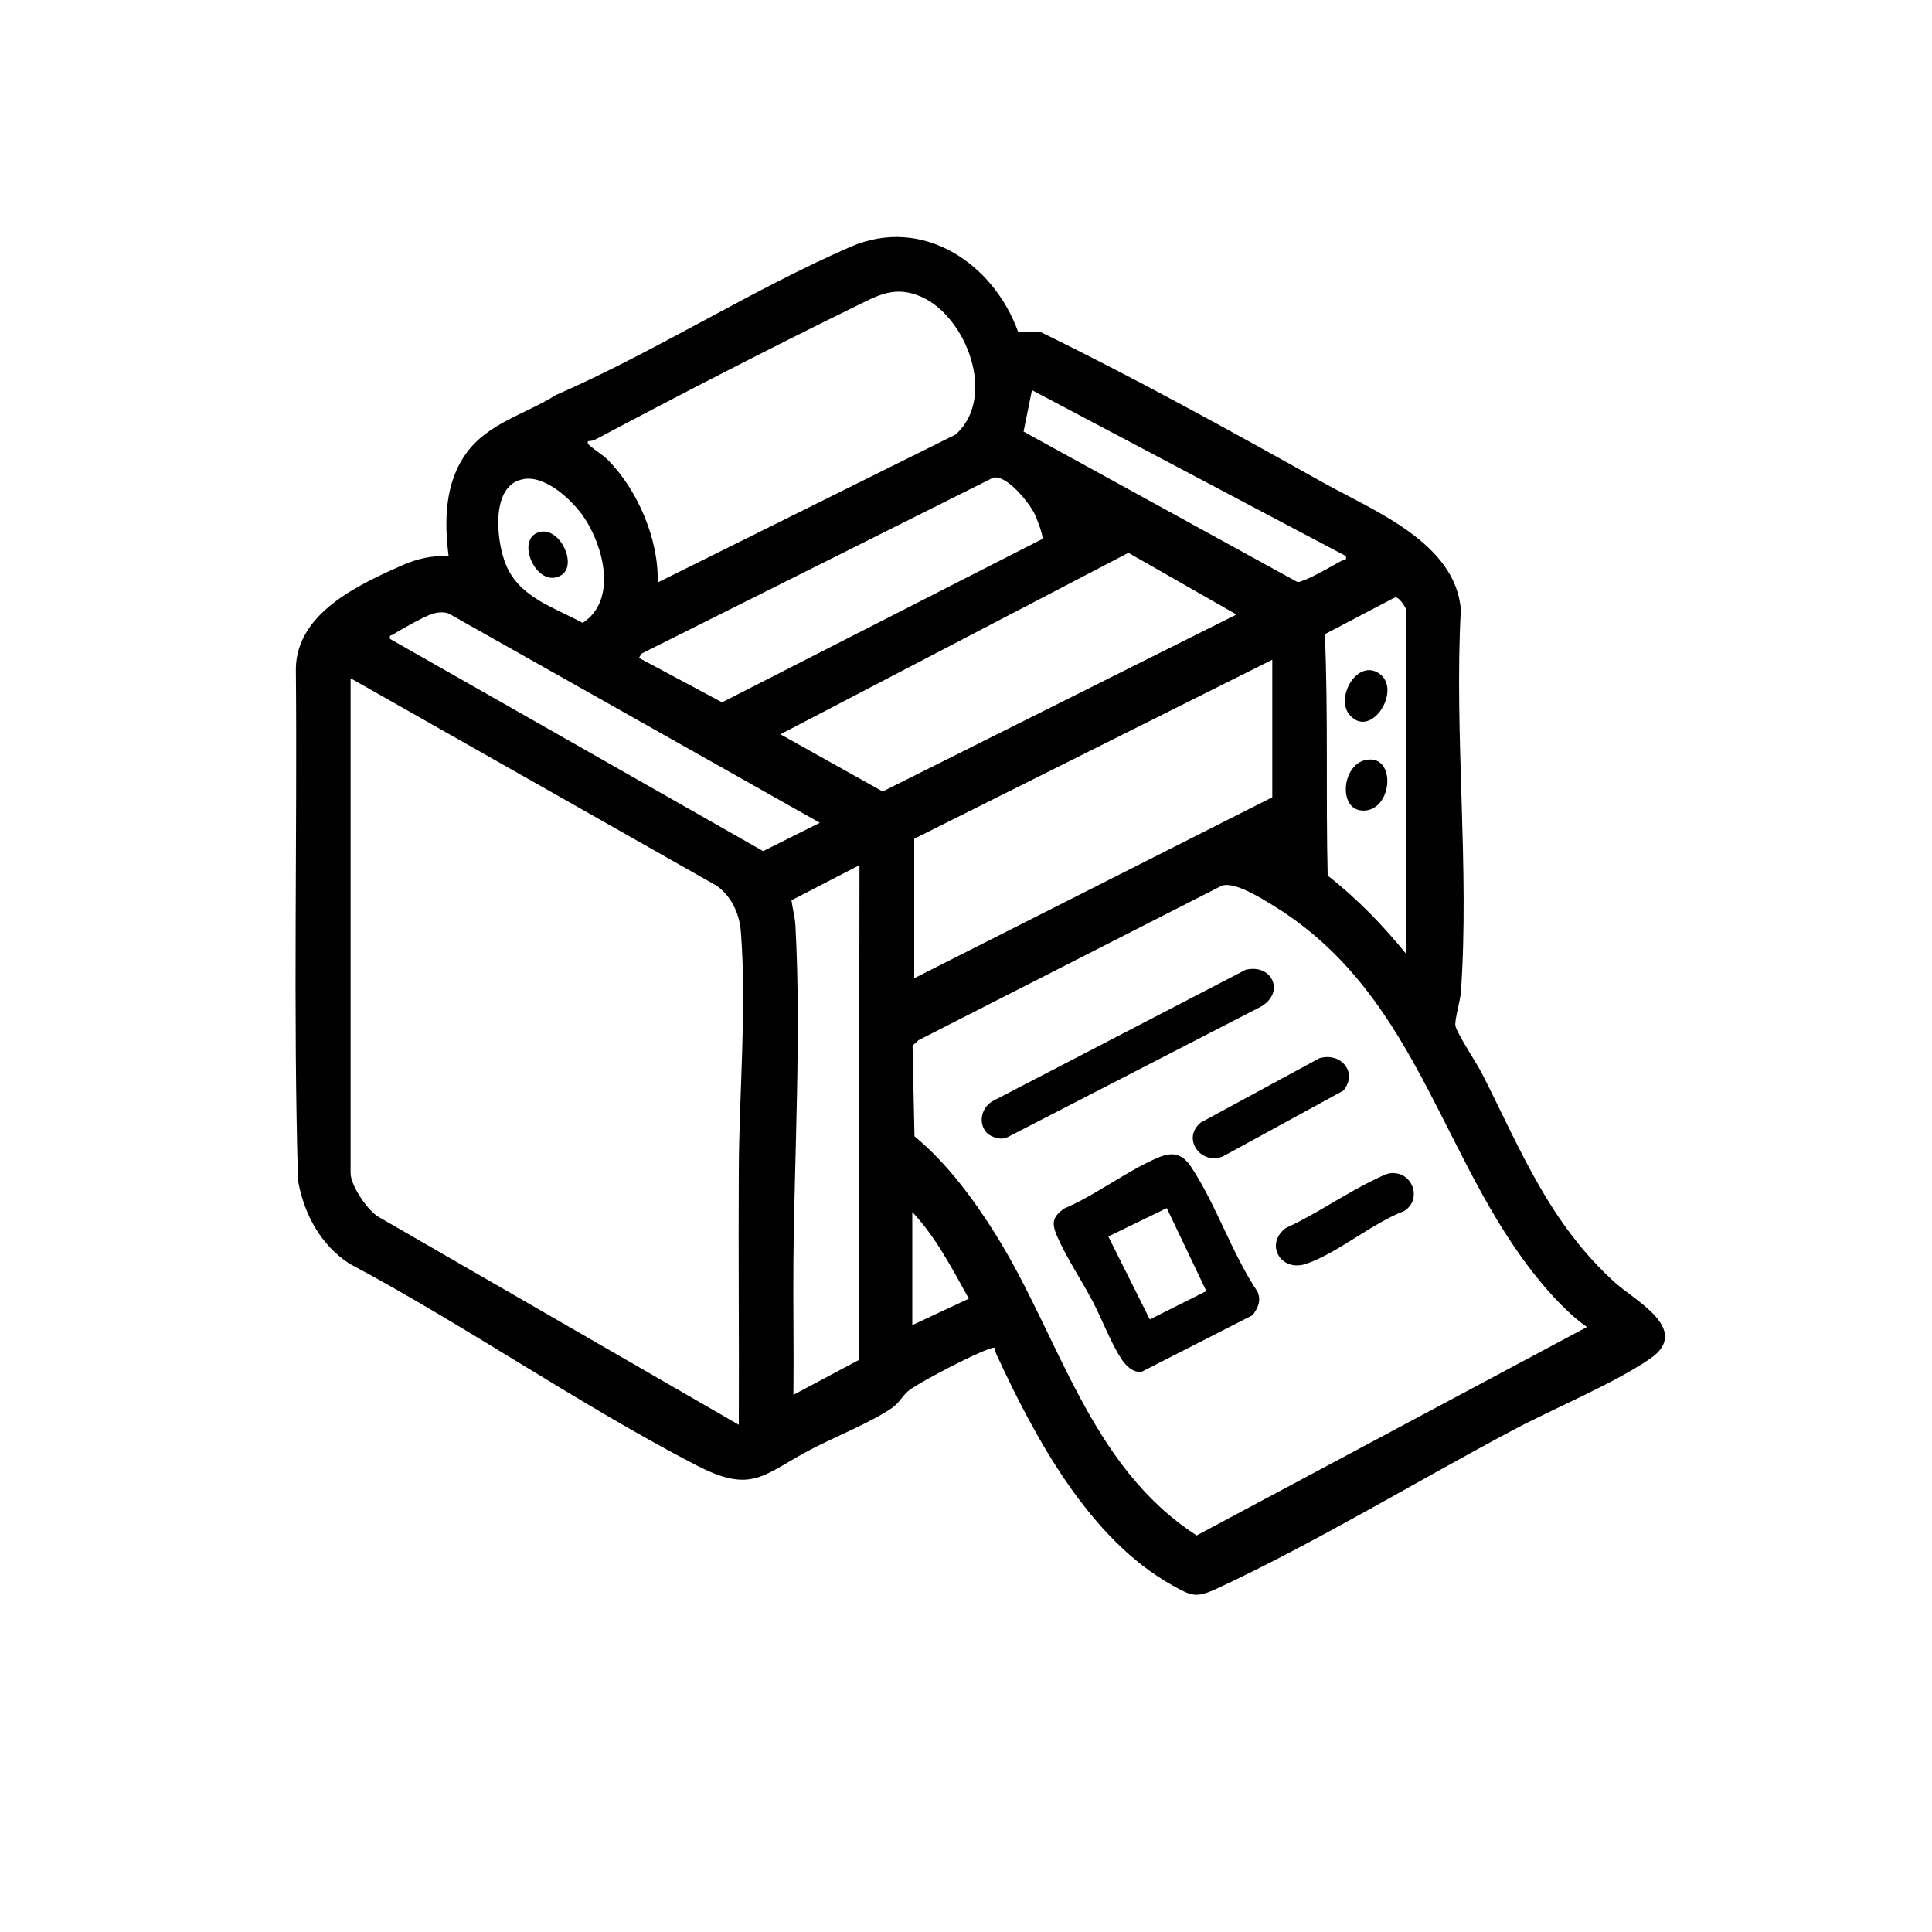 <?xml version="1.0" encoding="UTF-8"?>
<svg id="_Слой_1" data-name="Слой 1" xmlns="http://www.w3.org/2000/svg" viewBox="0 0 150 150">
  <path d="M79.04,25.74l1.77.05c7.38,3.6,14.67,7.63,21.87,11.65,3.99,2.23,10.33,4.7,10.74,9.9-.53,9.69.69,20.11,0,29.72-.04.61-.51,2.2-.42,2.59.16.66,1.68,2.93,2.1,3.77,3.01,5.95,5.21,11.57,10.31,16.18,1.52,1.37,5.96,3.66,2.69,5.9-2.86,1.95-7.4,3.82-10.59,5.51-7.48,3.97-15.37,8.76-22.97,12.3-1.68.78-1.99.63-3.56-.25-6.4-3.59-10.62-11.42-13.6-17.87-.08-.17-.12-.35-.12-.54-.2-.04-.36.05-.54.11-1.25.44-4.88,2.33-6,3.08-.62.42-.84,1.04-1.46,1.47-1.61,1.11-4.37,2.22-6.2,3.17-3.82,1.98-4.59,3.57-9.02,1.27-9.1-4.71-17.86-10.82-26.93-15.65-2.23-1.46-3.5-3.84-3.97-6.42-.39-13.24-.05-26.53-.17-39.79.08-4.29,4.85-6.49,8.25-8,1.13-.5,2.37-.79,3.61-.71-.35-2.76-.3-5.71,1.4-8.03s4.63-3.02,6.93-4.48c7.71-3.36,15.22-8.18,22.88-11.51,5.61-2.43,11.09,1.3,13,6.59ZM51.07,45.22l23.12-11.48c3.24-2.89.84-9.14-2.64-10.69-2.03-.9-3.34-.15-5.12.73-6.7,3.28-13.54,6.81-20.14,10.31-.2.11-.42.16-.64.16-.04.2-.03.19.09.3.39.37,1.07.77,1.45,1.15,2.33,2.36,3.97,6.19,3.87,9.52ZM104.49,43.17l-24.37-12.88-.65,3.22,21.12,11.6c.19.13.31.06.49,0,.86-.29,2.33-1.17,3.2-1.64.15-.08.28.08.21-.3ZM80.92,41.84c.13-.18-.46-1.67-.59-1.94-.45-.89-2.14-3.03-3.21-2.82l-27.32,13.67-.19.33,6.45,3.45,24.86-12.68ZM40.65,37.2c-2.62.42-2.12,4.89-1.35,6.69,1.06,2.5,3.7,3.26,5.94,4.47,2.71-1.75,1.62-5.94.11-8.18-.9-1.33-2.95-3.27-4.69-2.99ZM96,47.71l-8.39-4.79-27.02,14.09,7.94,4.44,27.47-13.74ZM109.17,74.05v-26.71c0-.12-.58-1.13-.92-.93l-5.39,2.83c.27,6.23.07,12.5.22,18.74,2.28,1.78,4.26,3.83,6.09,6.07ZM30.29,49.61l28.96,16.47,4.4-2.2-28.82-16.25c-.39-.13-.78-.1-1.18,0-.58.15-2.59,1.28-3.17,1.65-.14.09-.26-.02-.19.33ZM98.78,51.22l-27.8,13.9v10.83l27.8-14.05v-10.68ZM27.22,52.68v38.41c0,.95,1.36,2.99,2.26,3.44l27.88,16.09c.03-6.61-.04-13.22,0-19.84.03-5.86.62-12.65.16-18.44-.11-1.4-.71-2.72-1.86-3.56l-28.44-16.12ZM61.61,108.29l5.07-2.7.05-38.42-5.28,2.73c.09.68.28,1.34.31,2.02.45,8.41-.08,17.59-.16,26.05-.03,3.44.04,6.88,0,10.32ZM123.22,103.03c-.98-.66-2.05-1.73-2.86-2.63-8.41-9.4-9.81-22.88-21.45-30.06-.95-.58-3.01-1.9-4.04-1.58l-23.56,12-.46.42.15,7.04c2.5,2.06,4.6,4.89,6.32,7.65,4.96,7.95,7.25,17.95,15.59,23.34l30.3-16.18ZM70.83,94.1v8.78l4.39-2.05c-1.3-2.34-2.54-4.76-4.39-6.73Z"/>
  <path d="M97.27,102.1l-8.68,4.43c-.7,0-1.19-.51-1.55-1.06-.81-1.23-1.51-3.13-2.24-4.5-.83-1.56-2.07-3.45-2.74-5.02-.42-1-.35-1.47.56-2.12,2.45-1.03,4.9-2.95,7.31-3.96,1.14-.48,1.88-.29,2.57.76,1.91,2.88,3.17,6.73,5.13,9.65.31.69.04,1.27-.37,1.82ZM90.58,93.8l-4.53,2.2,3.22,6.44,4.39-2.2-3.07-6.44Z"/>
  <path d="M76.58,87.91c-.69-.79-.33-2.03.58-2.47l19.56-10.15c2.08-.49,3.09,1.81,1.13,2.89l-19.61,10.1c-.48.29-1.34,0-1.67-.37Z"/>
  <path d="M104.29,84.68l-9.32,5.09c-1.68.75-3.28-1.36-1.74-2.62l9.21-4.99c1.68-.49,3.01,1.1,1.86,2.52Z"/>
  <path d="M108.1,91.08c1.61-.05,2.32,2.07.92,2.94-2.46.94-5.21,3.29-7.6,4.1-2,.68-3.24-1.54-1.6-2.77,2.38-1.09,4.67-2.71,7.01-3.82.38-.18.84-.44,1.27-.46Z"/>
  <path d="M106.06,59c2.42-.46,2.07,4.1-.33,3.93-1.85-.13-1.54-3.58.33-3.93Z"/>
  <path d="M104.83,55.56c-1.25-1.34.57-4.5,2.29-3.24s-.63,5.04-2.29,3.24Z"/>
  <path d="M41.96,41.29c1.56-.32,2.89,2.6,1.61,3.37-1.92,1.15-3.69-2.95-1.61-3.37Z"/>
</svg>